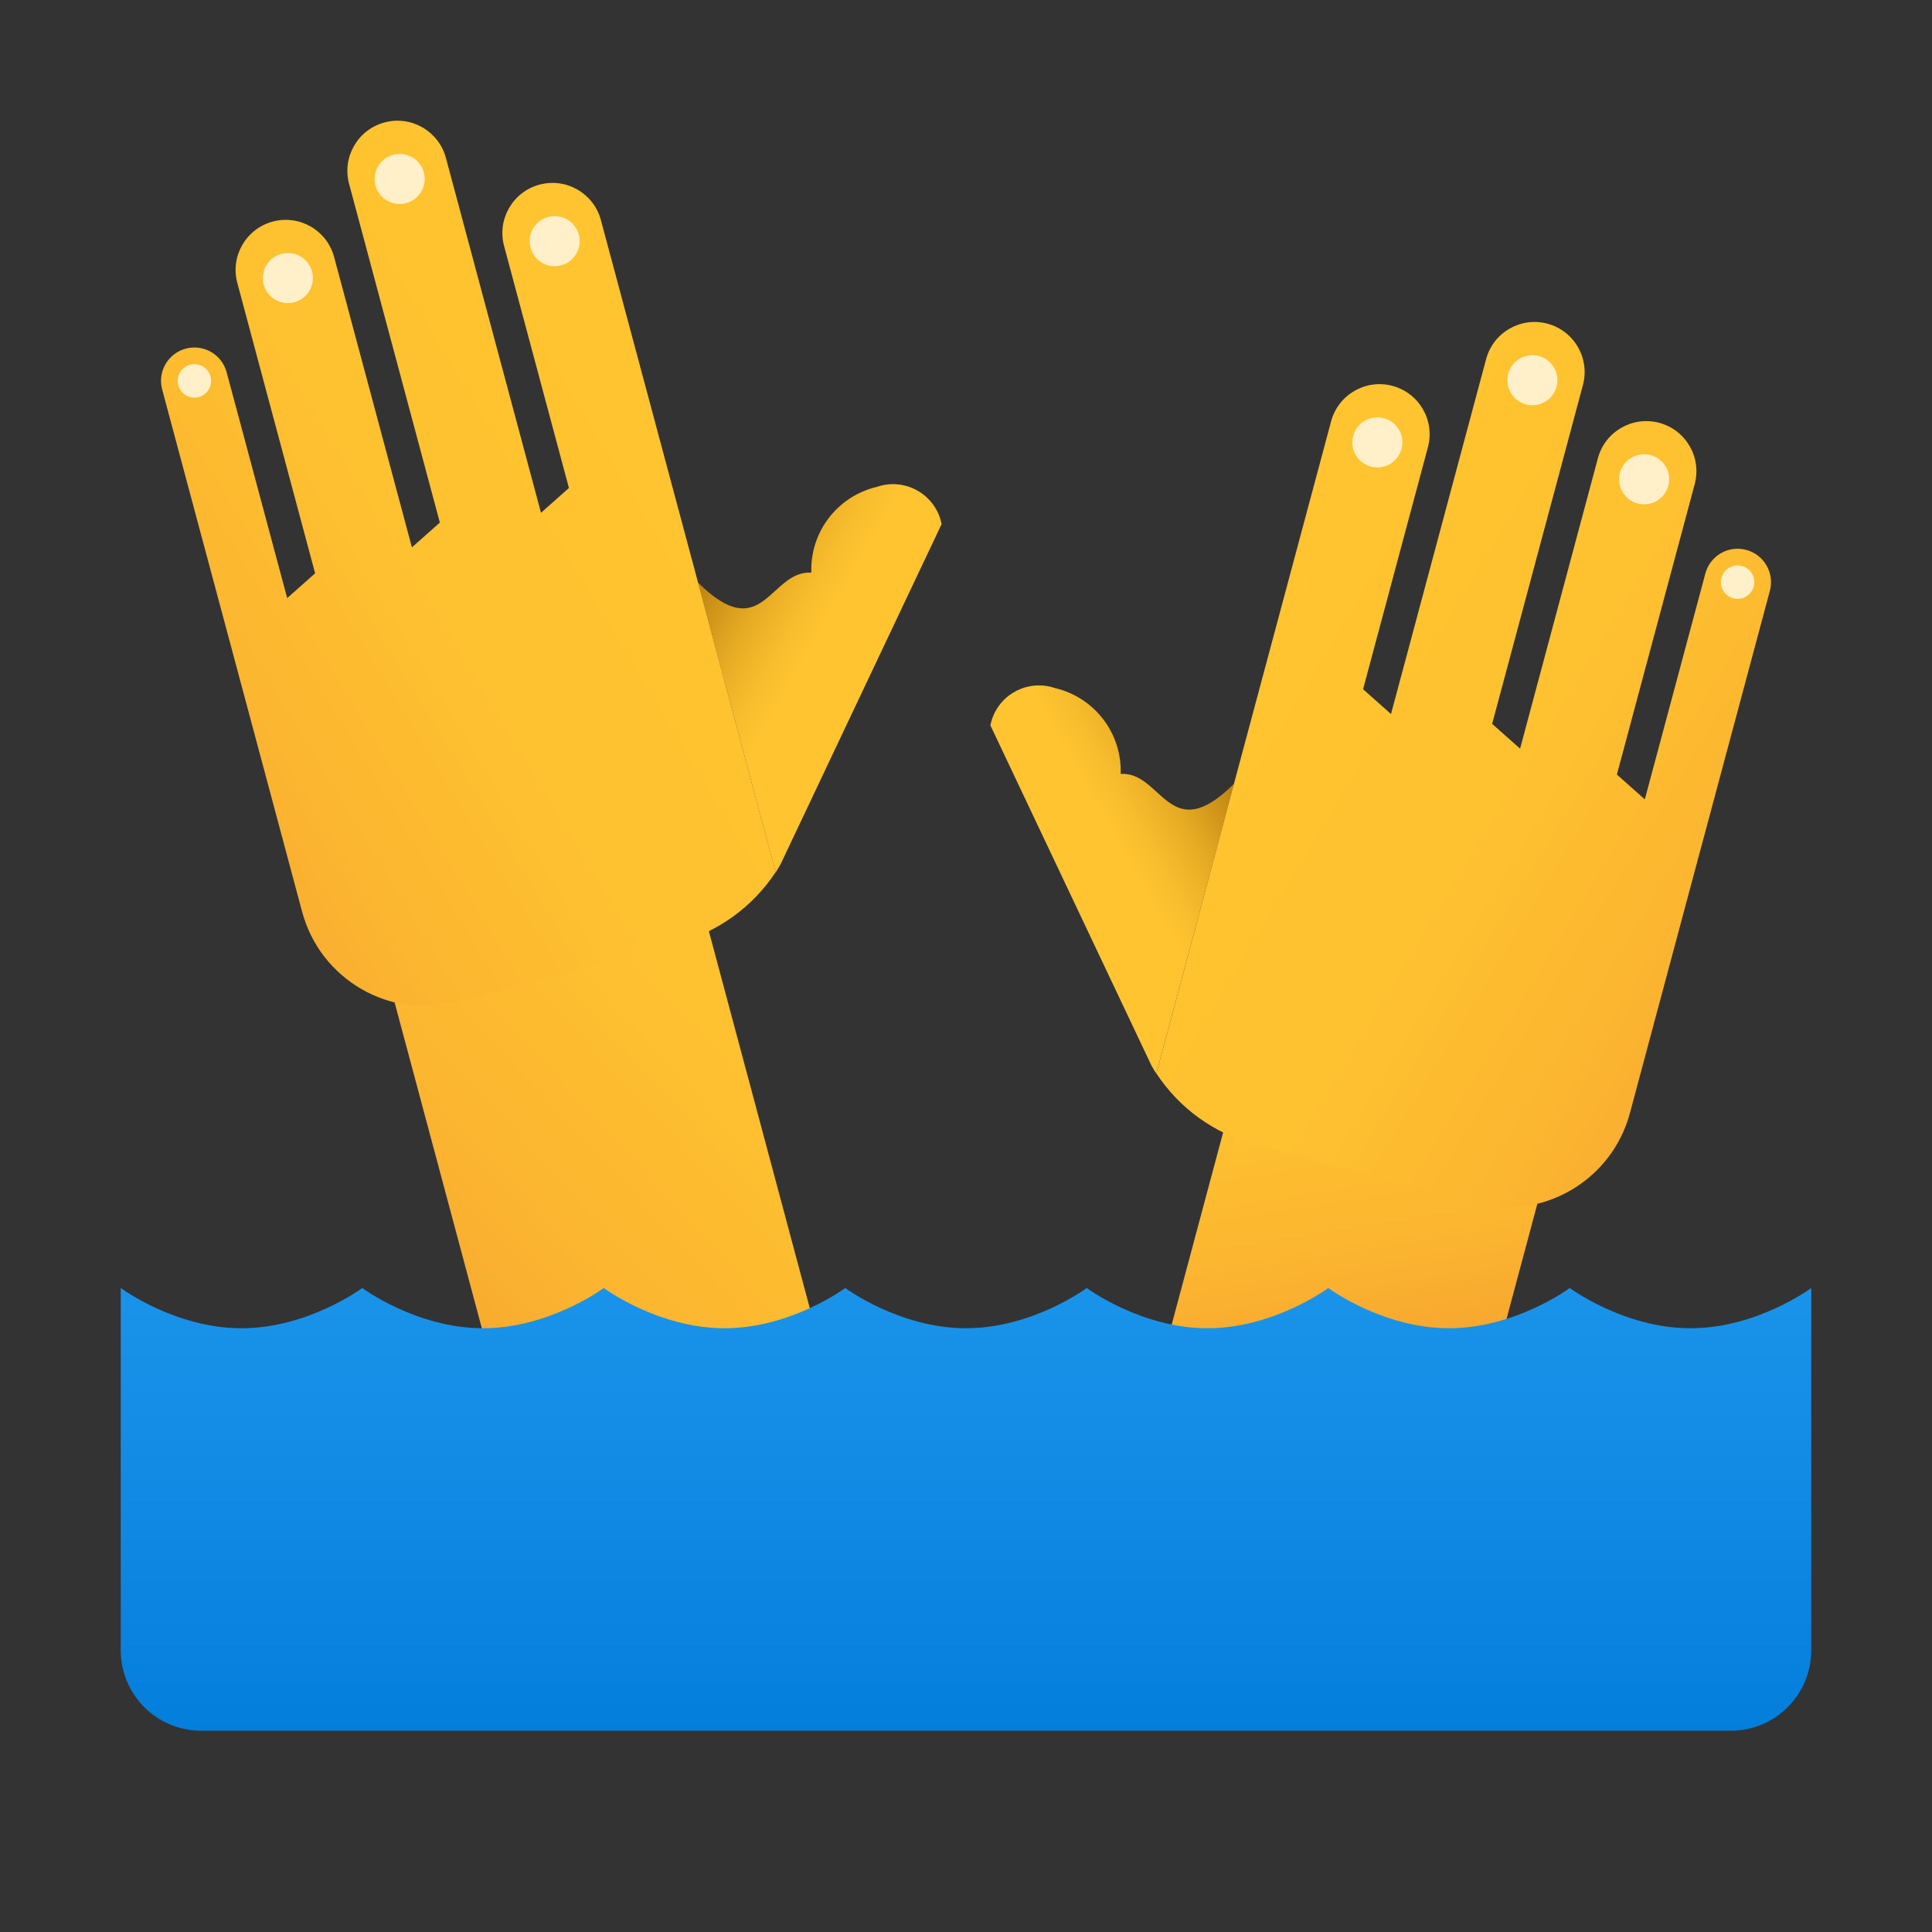 <svg xmlns="http://www.w3.org/2000/svg" viewBox="0 0 48 48"><rect x="0" y="0" width="48" height="48" fill="#333333" stroke="none"/><linearGradient id="3BsfthebguRTF69t59cLTa" x1="22.73" x2="9.132" y1="19.738" y2="32.26" gradientUnits="userSpaceOnUse"><stop offset="0" stop-color="#ffc430"/><stop offset=".41" stop-color="#fec130"/><stop offset=".72" stop-color="#fcb730"/><stop offset=".998" stop-color="#f7a72f"/><stop offset="1" stop-color="#f7a72f"/></linearGradient><polygon fill="url(#3BsfthebguRTF69t59cLTa)" points="12.917,36.534 8.5,20.034 16.228,17.966 20.645,34.466"/><linearGradient id="3BsfthebguRTF69t59cLTb" x1="31.985" x2="33.648" y1="23.21" y2="33.629" gradientUnits="userSpaceOnUse"><stop offset="0" stop-color="#ffc430"/><stop offset=".41" stop-color="#fec130"/><stop offset=".72" stop-color="#fcb730"/><stop offset=".998" stop-color="#f7a72f"/><stop offset="1" stop-color="#f7a72f"/></linearGradient><polygon fill="url(#3BsfthebguRTF69t59cLTb)" points="35.083,41.534 27.355,39.466 31.772,22.966 39.5,25.034"/><linearGradient id="3BsfthebguRTF69t59cLTc" x1="227.277" x2="227.279" y1="138.846" y2="138.846" gradientTransform="rotate(9.32 876.498 -1186.836)" gradientUnits="userSpaceOnUse"><stop offset="0" stop-color="#ffc430"/><stop offset=".57" stop-color="#f8bd29"/><stop offset="1" stop-color="#f0b421"/></linearGradient><path fill="url(#3BsfthebguRTF69t59cLTc)" d="M21.201,16.254l0.003-0.012l-0.001-0.001L21.201,16.254z"/><linearGradient id="3BsfthebguRTF69t59cLTd" x1="205.171" x2="205.172" y1="142.474" y2="142.474" gradientTransform="scale(-1 1) rotate(9.317 864.253 -1337.731)" gradientUnits="userSpaceOnUse"><stop offset="0" stop-color="#ffc430"/><stop offset=".57" stop-color="#f8bd29"/><stop offset="1" stop-color="#f0b421"/></linearGradient><path fill="url(#3BsfthebguRTF69t59cLTd)" d="M25.797,16.241l-0.001,0.001l0.003,0.012L25.797,16.241z"/><linearGradient id="3BsfthebguRTF69t59cLTe" x1="4.386" x2="8.661" y1="478.537" y2="474.322" gradientTransform="scale(-1 1) rotate(14.999 1743.701 149.602)" gradientUnits="userSpaceOnUse"><stop offset=".282" stop-color="#ffc430"/><stop offset=".401" stop-color="#f8bd2d"/><stop offset=".574" stop-color="#e5aa23"/><stop offset=".78" stop-color="#c58a14"/><stop offset="1" stop-color="#9c6000"/></linearGradient><path fill="url(#3BsfthebguRTF69t59cLTe)" d="M20.157,14.227c-1.034-0.062-1.204,1.85-2.815,0.246l1.93,7.202 c0.048-0.074,0.079-0.13,0.123-0.207l3.999-8.447c-0.011-0.055-0.025-0.109-0.043-0.161c-0.22-0.642-0.919-0.985-1.561-0.765 C20.806,12.325,20.122,13.218,20.157,14.227z"/><linearGradient id="3BsfthebguRTF69t59cLTf" x1="16.816" x2="1.554" y1="11.585" y2="16.009" gradientTransform="rotate(-14.999 15.751 13.001)" gradientUnits="userSpaceOnUse"><stop offset="0" stop-color="#ffc430"/><stop offset=".41" stop-color="#fec130"/><stop offset=".72" stop-color="#fcb730"/><stop offset=".998" stop-color="#f7a72f"/><stop offset="1" stop-color="#f7a72f"/></linearGradient><path fill="url(#3BsfthebguRTF69t59cLTf)" d="M4.615,8.662c0.443-0.119,0.898,0.144,1.016,0.587l1.504,5.611l0.694-0.616L5.896,7.03 c-0.178-0.664,0.216-1.347,0.88-1.525c0.664-0.178,1.347,0.216,1.525,0.88l1.933,7.214l0.694-0.616L8.673,4.567 c-0.178-0.664,0.216-1.347,0.88-1.525s1.347,0.216,1.525,0.88l2.363,8.818l0.694-0.616l-1.611-6.012 c-0.178-0.664,0.216-1.347,0.88-1.525c0.664-0.178,1.347,0.216,1.525,0.88l1.611,6.012l0.43,1.603l2.301,8.586 c-0.569,0.864-1.435,1.49-2.434,1.759l-5.451,1.461c-1.686,0.455-3.422-0.543-3.878-2.229c0,0,0,0,0,0l-1.76-6.57l-0.43-1.603 l-1.289-4.81C3.91,9.235,4.173,8.78,4.615,8.662z"/><circle cx="13.78" cy="5.991" r=".622" fill="#fff0c9"/><circle cx="9.929" cy="4.446" r=".622" fill="#fff0c9"/><circle cx="7.152" cy="6.908" r=".622" fill="#fff0c9"/><circle cx="4.83" cy="9.463" r=".415" fill="#fff0c9"/><linearGradient id="3BsfthebguRTF69t59cLTg" x1="249.374" x2="249.376" y1="135.22" y2="135.22" gradientTransform="scale(-1 1) rotate(9.317 840.855 -1624.863)" gradientUnits="userSpaceOnUse"><stop offset="0" stop-color="#ffc430"/><stop offset=".57" stop-color="#f8bd29"/><stop offset="1" stop-color="#f0b421"/></linearGradient><path fill="url(#3BsfthebguRTF69t59cLTg)" d="M27.799,16.254l-0.003-0.012l0.001-0.001L27.799,16.254z"/><g><linearGradient id="3BsfthebguRTF69t59cLTh" x1="-16.916" x2="-12.641" y1="489.421" y2="485.207" gradientTransform="rotate(14.999 1779.399 420.765)" gradientUnits="userSpaceOnUse"><stop offset=".282" stop-color="#ffc430"/><stop offset=".401" stop-color="#f8bd2d"/><stop offset=".574" stop-color="#e5aa23"/><stop offset=".78" stop-color="#c58a14"/><stop offset="1" stop-color="#9c6000"/></linearGradient><path fill="url(#3BsfthebguRTF69t59cLTh)" d="M27.843,19.227c1.034-0.062,1.204,1.85,2.815,0.246l-1.93,7.202 c-0.048-0.074-0.079-0.13-0.123-0.207l-3.999-8.447c0.011-0.055,0.025-0.109,0.043-0.161c0.22-0.642,0.919-0.985,1.561-0.765 C27.194,17.325,27.878,18.218,27.843,19.227z"/><linearGradient id="3BsfthebguRTF69t59cLTi" x1="38.118" x2="22.856" y1="22.469" y2="26.893" gradientTransform="scale(-1 1) rotate(-14.999 -19.946 284.164)" gradientUnits="userSpaceOnUse"><stop offset="0" stop-color="#ffc430"/><stop offset=".41" stop-color="#fec130"/><stop offset=".72" stop-color="#fcb730"/><stop offset=".998" stop-color="#f7a72f"/><stop offset="1" stop-color="#f7a72f"/></linearGradient><path fill="url(#3BsfthebguRTF69t59cLTi)" d="M43.385,13.662c-0.443-0.119-0.898,0.144-1.016,0.587l-1.504,5.611l-0.694-0.616l1.933-7.214 c0.178-0.664-0.216-1.347-0.88-1.525s-1.347,0.216-1.525,0.88L37.766,18.6l-0.694-0.616l2.255-8.417 c0.178-0.664-0.216-1.347-0.88-1.525c-0.664-0.178-1.347,0.216-1.525,0.88l-2.363,8.818l-0.694-0.616l1.611-6.012 c0.178-0.664-0.216-1.347-0.88-1.525c-0.664-0.178-1.347,0.216-1.525,0.88l-1.611,6.012l-0.43,1.603L28.73,26.67 c0.569,0.864,1.435,1.49,2.434,1.759l5.451,1.461c1.686,0.455,3.422-0.543,3.878-2.229c0,0,0,0,0,0l1.76-6.57l0.43-1.603 l1.289-4.81C44.09,14.235,43.827,13.78,43.385,13.662z"/><circle cx="34.22" cy="10.991" r=".622" fill="#fff0c9"/><circle cx="38.071" cy="9.446" r=".622" fill="#fff0c9"/><circle cx="40.848" cy="11.908" r=".622" fill="#fff0c9"/><circle cx="43.17" cy="14.463" r=".415" fill="#fff0c9"/></g><linearGradient id="3BsfthebguRTF69t59cLTj" x1="24" x2="24" y1="23.768" y2="45.135" gradientUnits="userSpaceOnUse"><stop offset="0" stop-color="#2aa4f4"/><stop offset="1" stop-color="#007ad9"/></linearGradient><path fill="url(#3BsfthebguRTF69t59cLTj)" d="M42,33c-1.657,0-3-1-3-1s-1.343,1-3,1s-3-1-3-1s-1.343,1-3,1s-3-1-3-1s-1.343,1-3,1s-3-1-3-1	s-1.343,1-3,1s-3-1-3-1s-1.343,1-3,1s-3-1-3-1s-1.343,1-3,1s-3-1-3-1v9c0,1.105,0.895,2,2,2h38c1.105,0,2-0.895,2-2v-9	C45,32,43.657,33,42,33z"/></svg>